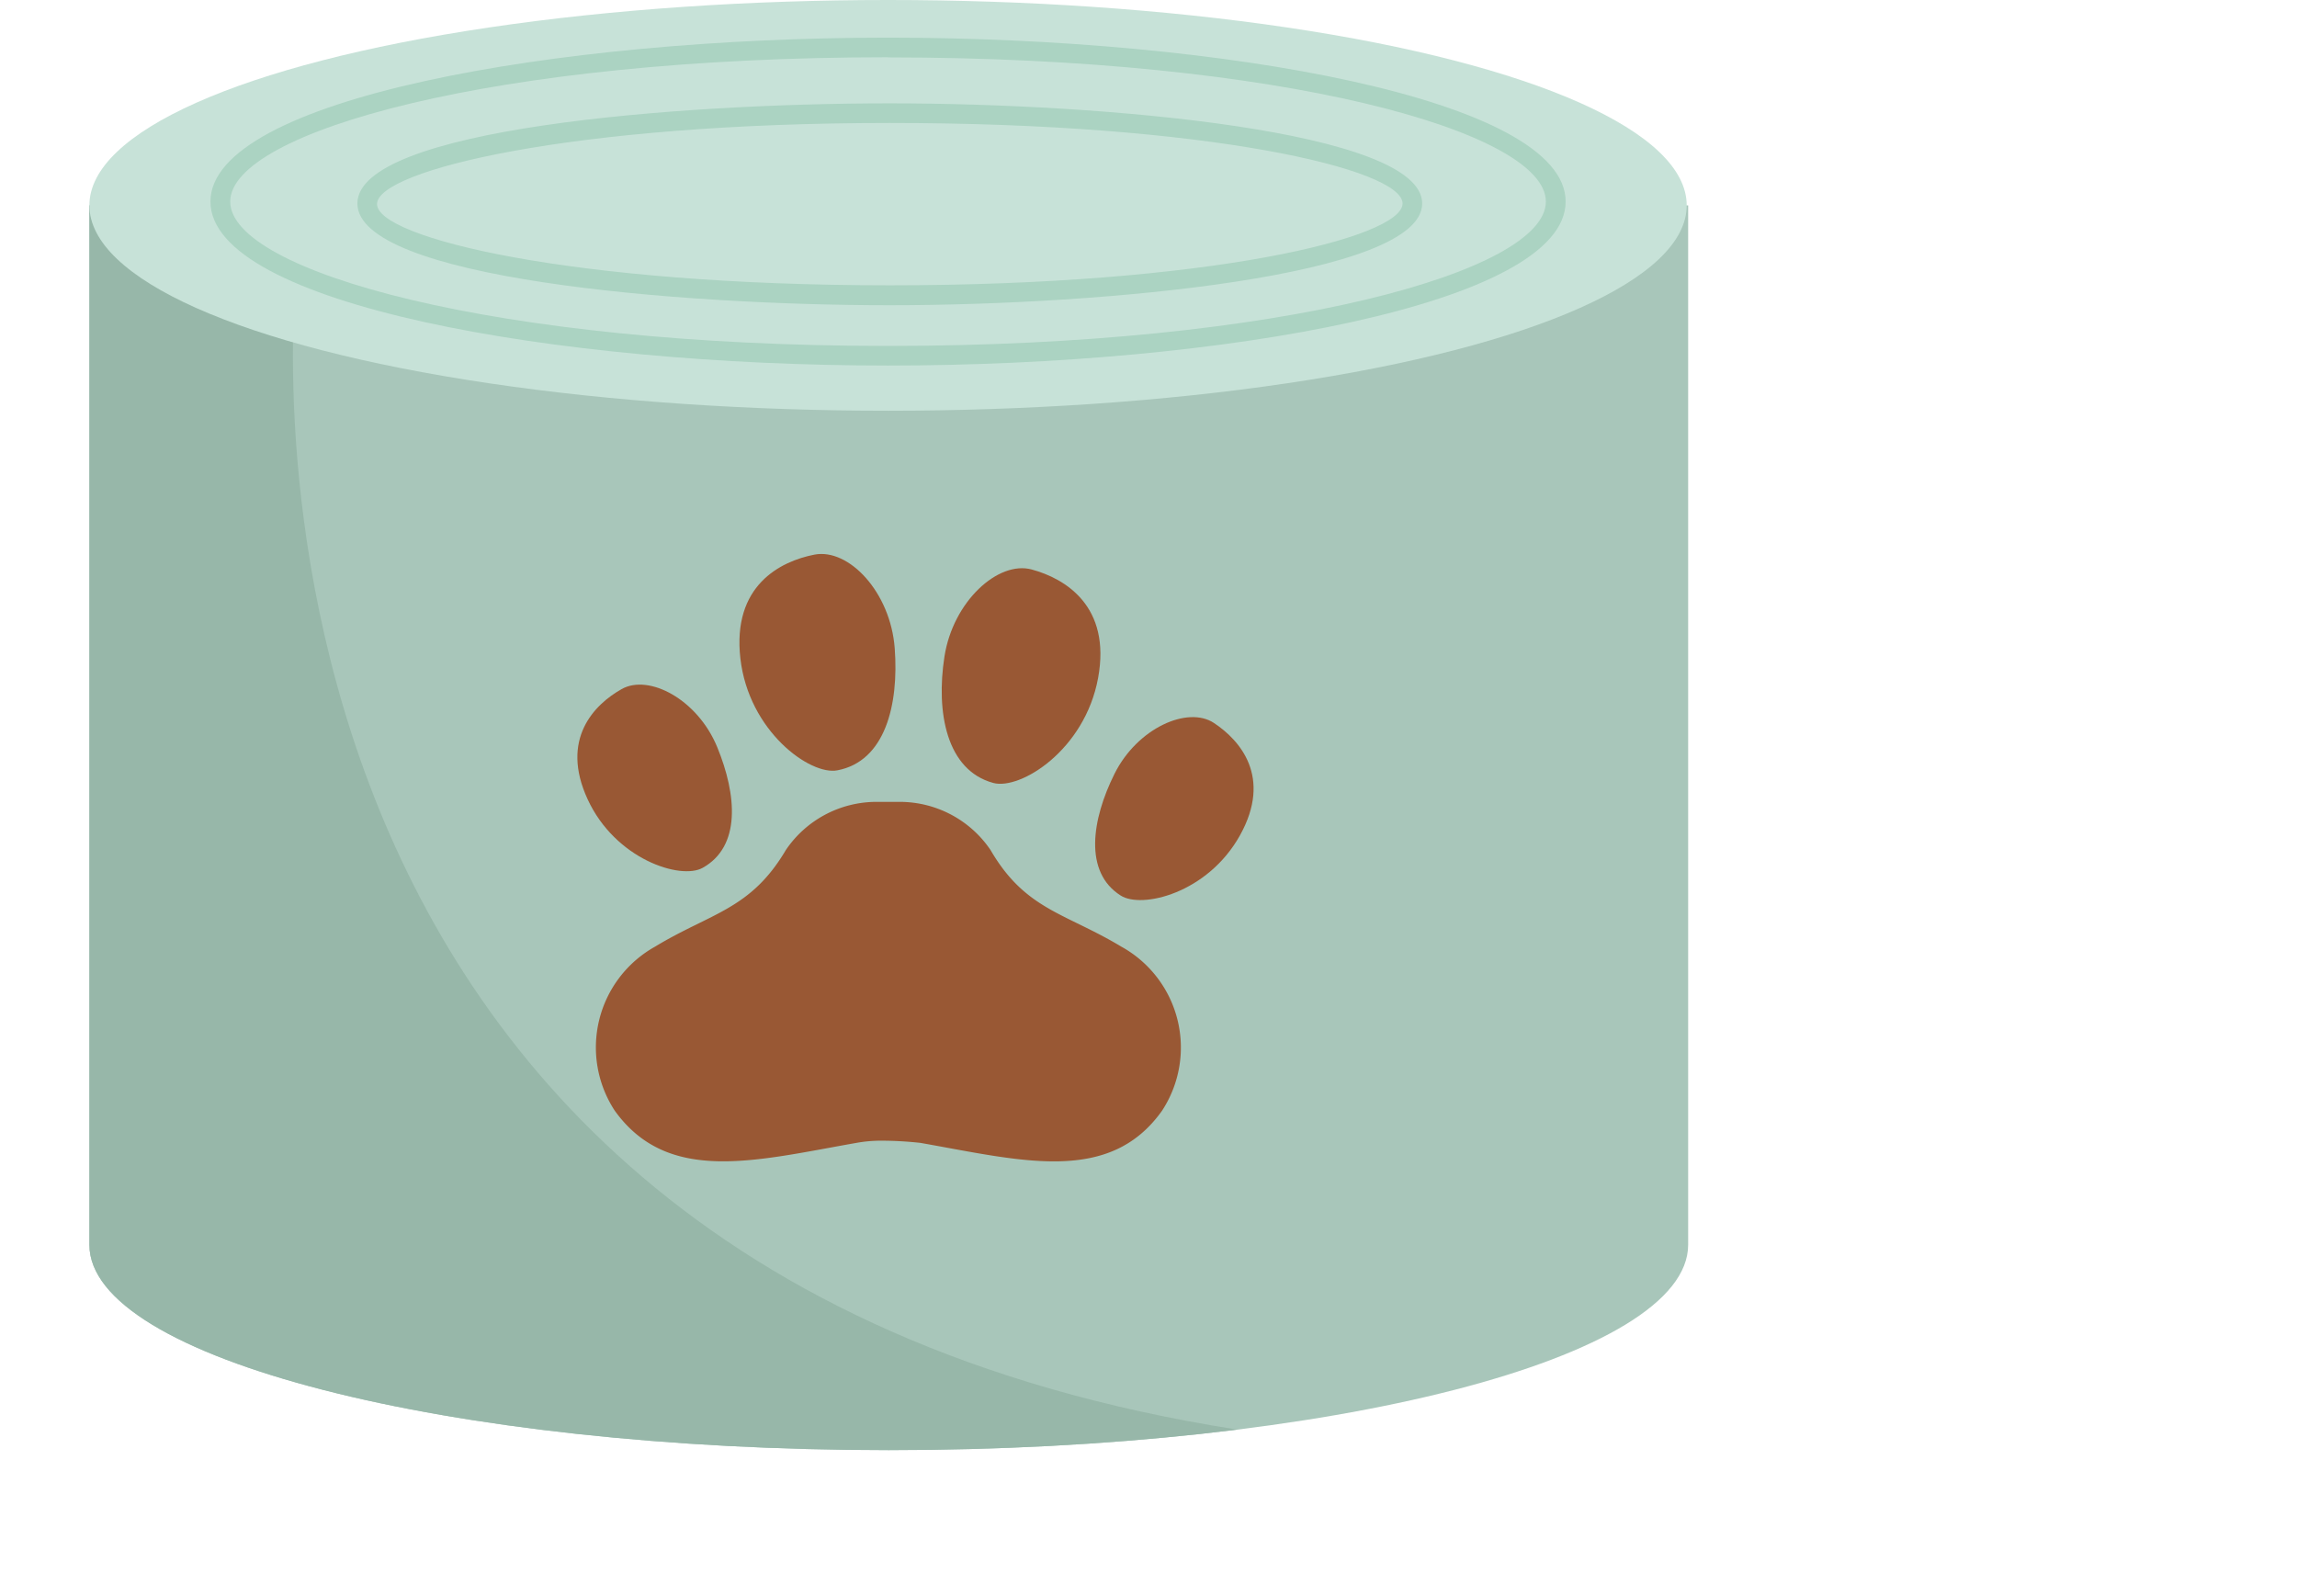 <svg xmlns="http://www.w3.org/2000/svg" viewBox="-2.22 0 158.04 109.8"><defs><clipPath id="a"><path data-name="&lt;Clipping Path&gt;" d="M3.93 14.13v71.51c0 7.8 24.6 14.13 55 14.13s55-6.33 55-14.13V14.13z" fill="#a8c6ba"/></clipPath></defs><title>Depositphotos_109239776_12</title><g data-name="Layer 2"><g data-name="1"><path data-name="&lt;Clipping Path&gt;" d="M3.93 14.13v71.51c0 7.8 24.6 14.13 55 14.13s55-6.33 55-14.13V14.13z" fill="#a8c6ba"/><g clip-path="url(#a)"><path d="M18.22 18.1S9.9 86.9 82.86 98.35s-75.6 6.53-80.34-7.25-1.35-79.76-1.35-79.76l17 6.77z" fill="#97b7a9"/></g><ellipse cx="58.88" cy="14.13" rx="54.95" ry="14.13" fill="#c7e2d8"/><path d="M58.88 25.15c-22.91 0-46.62-4.22-46.62-11.28S36 2.59 58.88 2.59s46.62 4.22 46.62 11.28-23.7 11.28-46.62 11.28zm0-21.21c-27.08 0-45.26 5.13-45.26 9.93s18.19 9.93 45.26 9.93 45.26-5.13 45.26-9.93S86 3.95 58.88 3.95z" fill="#abd3c2"/><path d="M59 21c-14.72 0-36.63-1.87-36.63-7S44.28 7.11 59 7.11 95.63 9 95.63 14 73.72 21 59 21zm0-12.54c-21.86 0-35.28 3.25-35.28 5.58S37.14 19.63 59 19.63 94.28 16.37 94.28 14 80.86 8.46 59 8.46z" fill="#abd3c2"/><path d="M74.93 65.13c-3.89-2.34-6.6-2.53-9-6.65a7.54 7.54 0 0 0-6.31-3.31h-1.46a7.53 7.53 0 0 0-6.31 3.31c-2.43 4.11-5.14 4.31-9 6.65a7.94 7.94 0 0 0-2.77 11.29c3.67 5.1 9.69 3.43 16.63 2.21a9.61 9.61 0 0 1 1.7-.15 25.35 25.35 0 0 1 2.69.15c6.94 1.22 13 2.9 16.63-2.21a7.93 7.93 0 0 0-2.8-11.29z" fill="#995834"/><path d="M46.12 59.71c-1.51.84-6-.58-7.91-4.72s.46-6.52 2.34-7.58 5.23.71 6.58 4 1.64 6.83-1.01 8.3z" fill="#995834"/><path d="M55.39 53c-1.87.36-6.1-2.69-6.67-7.7s2.74-6.68 5.09-7.14 5.24 2.56 5.53 6.45-.66 7.77-3.95 8.39z" fill="#995834"/><path d="M74.88 61.61c1.45.94 6-.15 8.22-4.15s0-6.53-1.8-7.72-5.27.35-6.84 3.5-2.12 6.76.42 8.37z" fill="#995834"/><path d="M66.13 53.87c1.85.49 6.28-2.25 7.2-7.21s-2.27-6.86-4.57-7.48-5.41 2.19-6 6 .13 7.82 3.37 8.69z" fill="#995834"/></g></g></svg>